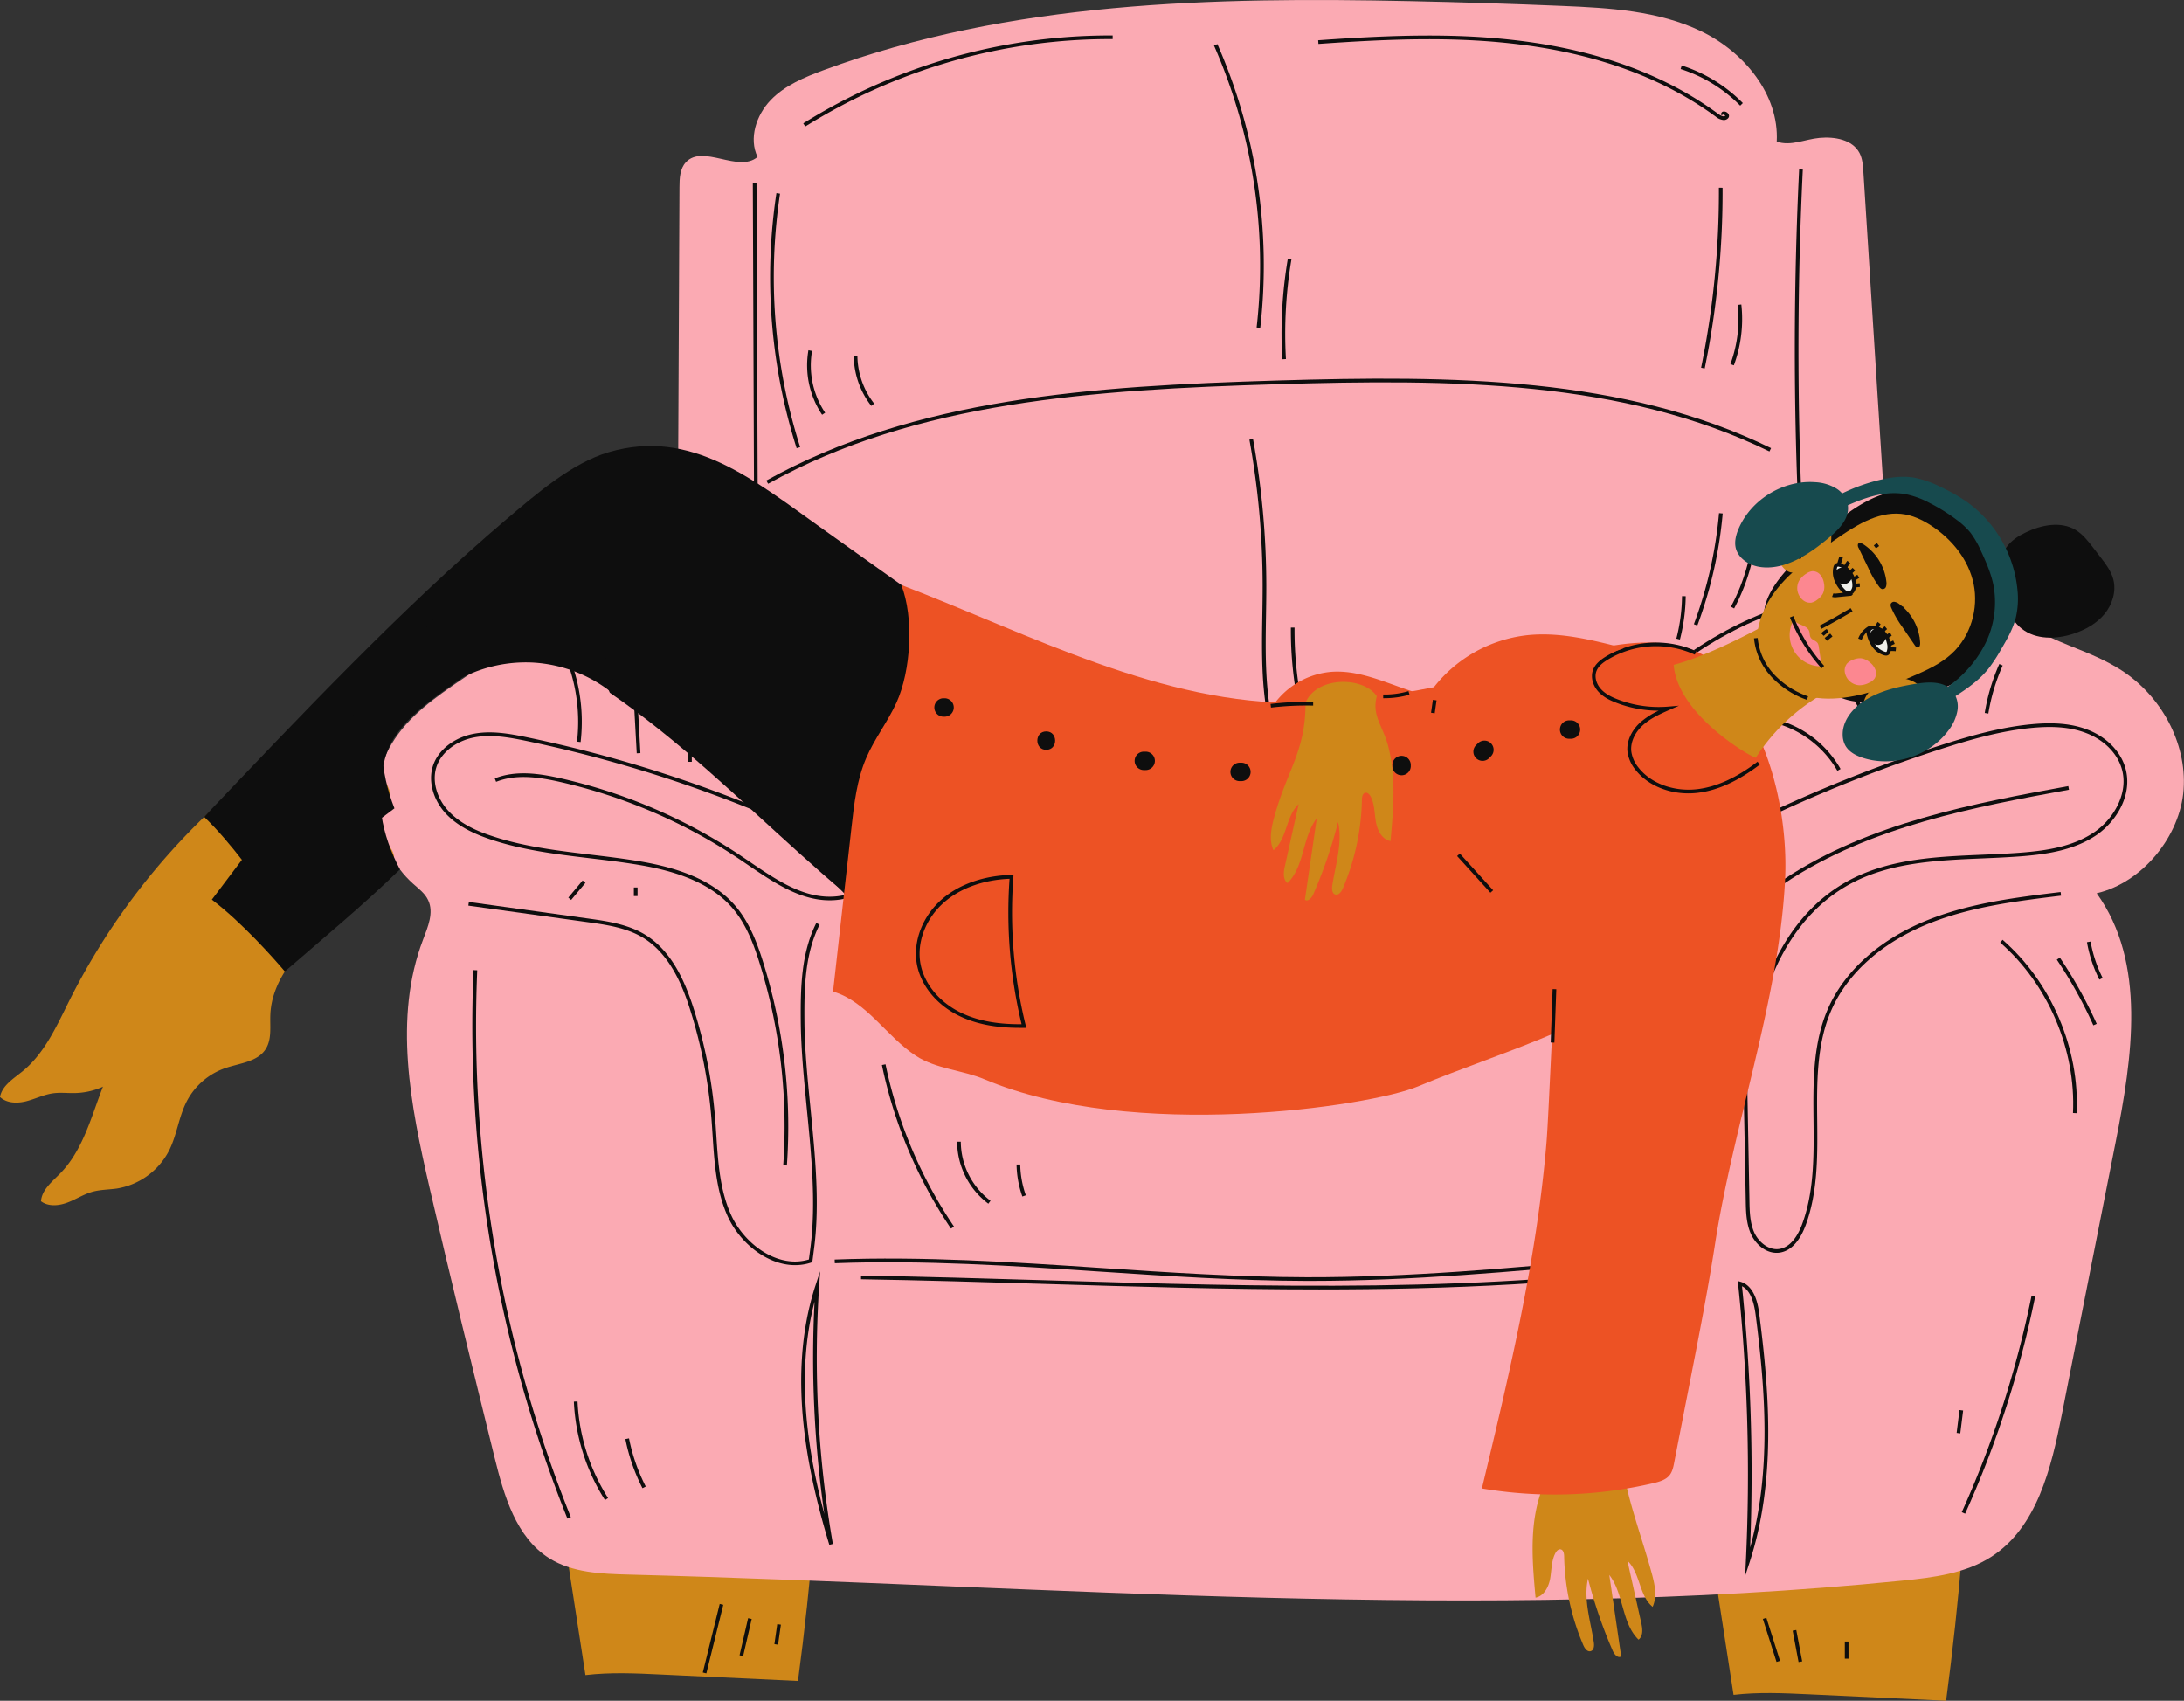 <svg xmlns="http://www.w3.org/2000/svg" width="1080" height="840.98" viewBox="0 0 1080 840.98"><rect x="0" y="0" width="1080" height="840.98" fill="#333333" stroke="none"/><g id="Слой_2" data-name="Слой 2"><g id="people09_253781314"><g id="people09_253781314-2" data-name="people09_253781314"><path d="M326.8 828l67.8 3.19q4.95-37 8-74.32c-41.4-3.5-83.17-7-124.4-1.81l11.31 73.23C301.87 826.82 314.37 827.4 326.8 828z" fill="#cf8719"/><path d="M894.55 837.79l67.8 3.19q4.95-37.05 8-74.32c-41.41-3.5-83.18-7-124.41-1.81l11.31 73.22C869.62 836.62 882.12 837.21 894.55 837.79z" fill="#cf8719"/><path d="M339.15 80.26C336.22 83.44 336 88.2 336 92.52l-.93 196.61c-38.21 2-74.72 25-106.36 46.56-13.24 9-26.9 18.45-35.08 32.21-12.88 21.67-8.22 52.17 10.56 69 2.8 2.51 6 4.86 7.56 8.27 2.86 6.08-.13 13.12-2.53 19.4-14.79 38.74-6.19 82.05 3.13 122.46 10.28 44.6 21.23 89.05 32.17 133.49 4.67 18.94 10.64 39.76 27.2 50.07 11.47 7.14 25.71 7.65 39.21 8 210 5.52 420.72 24 629.77 3 15.29-1.54 31.18-3.5 44.09-11.85 22.49-14.54 29.53-43.66 34.72-69.93l26.73-135.29c8.21-41.51 15.32-88.51-9.43-122.82 22.61-5.21 41.44-28.32 43-51.47s-11.27-46.2-30.76-58.79c-7.84-5.07-16.56-8.56-25.22-12-29.84-11.93-57.38-31.37-89.51-31.73q-6.43-101.4-12.88-202.81c-.21-3.18-.44-6.47-1.92-9.28-3.48-6.61-12.3-8.13-19.74-7.44s-14.1 4.23-21.18 1.86c1.26-23.38-16.33-44.5-37.45-54.62S796 3.91 772.6 2.93Q735.25 1.37 697.86.57c-98.07-2.11-198.48.1-290.51 34.09C397.79 38.19 388 42.25 381 49.6s-10.81 18.82-6.39 28C365.13 85.68 347.57 71.11 339.15 80.26z" fill="#fbaab3"/><path d="M372.68 90.47h1.82v207.14H372.68z" transform="translate(-0.75 1.46) rotate(-0.22)" fill="#0e0e0e"/><path d="M889.68 83.77a1848.36 1848.36.0 0 0 1.48 204.53l1.82-.11A1844.92 1844.92.0 0 1 891.5 83.85z" fill="#0e0e0e"/><path d="M443.1 428.53c-8.87 7-18.57 13.6-29.44 14.7-15.5 1.57-29.36-7.87-42.76-17l-3.61-2.45A265.54 265.54.0 0 0 277.92 385c-11-2.53-22.68-4.29-33.26-.1l.67 1.69c10.12-4 21.45-2.28 32.18.18a263.81 263.81.0 0 1 88.76 38.48l3.61 2.45c12.64 8.61 25.68 17.49 40.34 17.49a34.14 34.14.0 0 0 3.62-.18c11.34-1.14 21.3-7.92 30.38-15.08s18.3-15.16 24.62-25.6c6.92-11.43 8.88-24.06 5.37-34.64-3.79-11.45-13.43-19.73-23.29-27A321.78 321.78.0 0 0 343.25 291.1l-.48 1.76a320 320 0 0 1 107.08 51.36c9.61 7.06 19 15.1 22.63 26.07 3.34 10.08 1.44 22.15-5.2 33.13C461.11 413.61 452 421.51 443.1 428.53z" fill="#0e0e0e"/><path d="M4e2 622.78c-15.33 4.7-31.78-7.54-38.35-21.77-5.64-12.25-6.55-26.17-7.43-39.64-.2-3.06-.39-6.12-.65-9.16A243.92 243.92.0 0 0 343.41 5e2c-4.14-13.32-10.71-29.69-24.82-38.08-8.47-5-18.67-6.47-27.67-7.72L231.86 446l-.26 1.81L290.67 456c8.83 1.23 18.83 2.63 27 7.48 13.58 8.08 20 24.05 24 37.06a242.88 242.88.0 0 1 10.07 51.78c.25 3 .45 6.08.65 9.13.88 13.63 1.8 27.73 7.59 40.28 5.86 12.7 19.28 23.85 33.17 23.85a25 25 0 0 0 8-1.29l.54-.18.93-7.23c2.81-22 .45-45.79-1.82-68.8-1.43-14.38-2.9-29.26-3-43.2-.14-17 .32-33.44 7.5-47.67l-1.63-.82c-7.36 14.6-7.83 31.28-7.69 48.51.12 14 1.6 28.93 3 43.36 2.26 22.91 4.61 46.6 1.82 68.39z" fill="#0e0e0e"/><path d="M804.62 350.68c32.82-31.5 66.4-49.69 99.82-54.06l-.23-1.81c-33.82 4.43-67.75 22.78-100.85 54.56-6.29 6-13.33 13.23-17.3 22.24-4.29 9.73-3.9 20.34 1 27.68 3.63 5.42 9.3 8.81 14.79 12.09 2.3 1.38 4.68 2.8 6.85 4.34 5.1 3.62 9.54 8.26 13.82 12.74 2.46 2.57 5 5.22 7.65 7.68 8.74 8.1 17.37 12.2 25.66 12.2.47.0.94.0 1.41.0 8.8-.5 16.32-5.57 23.6-10.48l2.35-1.57c41.76-27.79 93.91-37.35 139.92-45.79l-.33-1.79c-46.18 8.47-98.53 18.07-140.6 46.06l-2.36 1.58c-7.07 4.77-14.38 9.7-22.68 10.17S840.3 443 831.44 434.8c-2.62-2.41-5.13-5.05-7.57-7.59-4.35-4.55-8.84-9.25-14.08-13-2.24-1.59-4.65-3-7-4.42-5.56-3.32-10.82-6.46-14.22-11.54-4.58-6.84-4.91-16.77-.87-25.94C791.56 363.64 798.46 356.6 804.62 350.68z" fill="#0e0e0e"/><path d="M879.77 617.59c-5.19.73-10-3.39-12.13-7.83-2.32-4.92-2.43-10.75-2.53-15.9L862.54 457.6h-1.82l2.57 136.25c.1 5.34.22 11.38 2.71 16.65 2.12 4.49 6.83 9 12.52 9a11.15 11.15.0 0 0 1.51-.1c6.83-1 10.75-7.83 12.83-13.43 6.12-16.47 5.93-34.55 5.76-52.05-.19-18.69-.39-38 7.25-55 8.19-18.22 25.39-33.29 48.44-42.43 20.7-8.22 43.17-10.95 64.9-13.6l-.22-1.8c-21.85 2.65-44.43 5.4-65.35 13.7-23.49 9.33-41 24.73-49.43 43.38-7.8 17.37-7.61 36.9-7.42 55.79.18 17.33.36 35.24-5.64 51.4C889.24 610.46 885.72 616.75 879.77 617.59z" fill="#0e0e0e"/><path d="M770.55 390.68l.2-1.81a1124.48 1124.48.0 0 0-288.44 5.94l.27 1.8A1122.64 1122.64.0 0 1 770.55 390.68z" fill="#0e0e0e"/><path d="M543.73 628.75c33.52 2.23 68.17 4.53 102.31 4.62h2.12c49.81.0 100.13-4.61 148.82-9.08 15.86-1.46 32.27-3 48.22-5.84l-.32-1.79c-15.88 2.86-32.24 4.36-48.08 5.82-49.33 4.52-100.32 9.2-150.76 9.07-34.08-.09-68.7-2.39-102.19-4.62-42.94-2.85-87.35-5.79-131.1-4.12l.07 1.82C456.47 623 500.83 625.9 543.73 628.75z" fill="#0e0e0e"/><path d="M405.56 628.61l-2.25 6.86c-14.91 45.46-3.27 95 6.79 128.4l1.76-.42a538.14 538.14.0 0 1-6.78-127.63zm2.1 120.06c-8-29.94-14.42-68.48-4.86-105A540 540 0 0 0 407.66 748.67z" fill="#0e0e0e"/><path d="M863 779.21l2.1-6.43c13.07-40 10.07-82.71 4.88-122.9-.44-3.45-1.8-14-9.34-16.1l-1.29-.37.14 1.34a907.14 907.14.0 0 1 3.83 137.7zM861.43 636c3.53 1.77 5.73 6.4 6.73 14.08 4.86 37.66 7.79 77.52-2.72 115.17A908.33 908.33.0 0 0 861.43 636z" fill="#0e0e0e"/><path d="M875 223.23l.8-1.64c-72.61-35.47-157.14-36.05-244.63-33.43-90.94 2.73-178.65 8.56-252.22 49.45l.89 1.59C453 198.51 540.49 192.7 631.19 190 718.44 187.36 802.74 187.94 875 223.23z" fill="#0e0e0e"/><path d="M234.71 364.6c8.36-1.55 17 0 25.81 1.82a651.31 651.31.0 0 1 171.2 61.72l.85-1.61a652.92 652.92.0 0 0-171.68-61.9c-9-1.88-17.82-3.43-26.51-1.82C224.44 364.66 216.43 371 214 379c-2.31 7.51.27 16.71 6.58 23.43s15.24 10.33 21.38 12.43c16.12 5.51 33.32 7.57 49.95 9.55 7.67.92 15.6 1.86 23.32 3.14 14.23 2.35 34.57 7.12 46.87 21.37 6.95 8.05 10.7 18.2 13.73 28a270.53 270.53.0 0 1 11.48 99.27l1.81.13a272.13 272.13.0 0 0-11.55-99.93c-3.08-10-6.93-20.33-14.09-28.63-12.69-14.7-33.45-19.59-47.95-22-7.76-1.28-15.71-2.23-23.4-3.15-16.54-2-33.65-4-49.58-9.46-6-2-14.57-5.5-20.64-12-5.87-6.25-8.3-14.74-6.17-21.64C218 372.19 225.43 366.33 234.71 364.6z" fill="#0e0e0e"/><path d="M1035.8 411.37c-10.51 7.23-23.64 9.17-35.11 10.13-6.76.56-13.75.85-20.52 1.14-22.19.95-45.14 1.92-65 12.26-35.36 18.45-49.25 60.8-50.46 94.29l1.82.06c1.19-33 14.82-74.65 49.48-92.74 19.46-10.15 42.21-11.11 64.2-12.05 6.78-.29 13.79-.59 20.59-1.15 11.71-1 25.13-3 36-10.44 9.55-6.57 18.07-19.76 14.19-33.19-2.41-8.34-9.52-15.45-19-19-7.4-2.79-16-3.62-27.1-2.59-15.91 1.47-31.41 6-45.8 10.6a710.05 710.05.0 0 0-115.87 49.07l.86 1.6a709 709 0 0 1 115.57-48.94c14.28-4.6 29.67-9.06 45.4-10.52 10.82-1 19.17-.21 26.3 2.48 9 3.38 15.65 10 17.9 17.84C1052.74 392.19 1045.12 405 1035.8 411.37z" fill="#0e0e0e"/><path d="M383.94 95.49a279.43 279.43.0 0 0 10 126.14l1.74-.55a277.54 277.54.0 0 1-9.95-125.32z" fill="#0e0e0e"/><path d="M399.77 173.2a43.94 43.94.0 0 0 6.77 31.89l1.51-1a42.1 42.1.0 0 1-6.48-30.56z" fill="#0e0e0e"/><path d="M424 176.14h-1.82a41 41 0 0 0 8.68 24.56l1.43-1.12A39.17 39.17.0 0 1 424 176.14z" fill="#0e0e0e"/><path d="M623.2 162.14A272.74 272.74.0 0 0 602 21.8l-1.67.73a270.86 270.86.0 0 1 21.07 139.4z" fill="#0e0e0e"/><path d="M636.82 128a223 223 0 0 0-2.74 49.64l1.82-.1a220.65 220.65.0 0 1 2.72-49.24z" fill="#0e0e0e"/><path d="M626.2 289.47a408.74 408.74.0 0 0-6.58-72.4l-1.79.32a408 408 0 0 1 6.55 72.08c0 4.91-.07 9.92-.15 14.77-.31 18.95-.63 38.54 4.2 57.15l1.76-.46c-4.76-18.36-4.45-37.83-4.14-56.66C626.13 299.41 626.21 294.39 626.2 289.47z" fill="#0e0e0e"/><path d="M640.16 310.33h-1.82a187.15 187.15.0 0 0 4 39.78l1.78-.38A184.76 184.76.0 0 1 640.16 310.33z" fill="#0e0e0e"/><path d="M658.11 334.14a11.92 11.92.0 0 0 3 10.71l1.31-1.27a10.18 10.18.0 0 1-2.55-9.05z" fill="#0e0e0e"/><path d="M850 92.83a433.13 433.13.0 0 1-8.8 89l1.78.37a435.43 435.43.0 0 0 8.84-89.36z" fill="#0e0e0e"/><path d="M857.4 180.65a65.91 65.91.0 0 0 3.7-30.1l-1.81.2a64.11 64.11.0 0 1-3.6 29.27z" fill="#0e0e0e"/><path d="M550.22 17.54h-2.17A286.37 286.37.0 0 0 397.22 61l1 1.54a284.25 284.25.0 0 1 152-43.21z" fill="#0e0e0e"/><path d="M849.63 56.29C824.29 37.6 792.21 25.56 754.3 20.51c-32-4.27-64.12-3.33-102.46-.6l.13 1.81c38.22-2.72 70.21-3.66 102.08.59 37.62 5 69.41 16.94 94.5 35.45a6.9 6.9.0 0 0 3.87 1.6 2.82 2.82.0 0 0 2.05-.82 1.68 1.68.0 0 0 .17-2.29 2.56 2.56.0 0 0-2.85-1 1.34 1.34.0 0 0-.53 1.76l1.69-.67a.53.53.0 0 1-.13.38.79.79.0 0 1-.34.19 2.31 2.31.0 0 1 .72.32C852.29 58.13 850.23 56.74 849.63 56.29z" fill="#0e0e0e"/><path d="M831.62 32.39l-.55 1.74a72.23 72.23.0 0 1 29.47 18.11l1.3-1.28A74.11 74.11.0 0 0 831.62 32.39z" fill="#0e0e0e"/><path d="M867.21 256.64A94.62 94.62.0 0 1 855.94 3e2l1.6.87A96.7 96.7.0 0 0 869 256.67z" fill="#0e0e0e"/><path d="M850.07 253.74a210 210 0 0 1-12.44 54.91l1.71.64a211.58 211.58.0 0 0 12.54-55.39z" fill="#0e0e0e"/><path d="M831.77 294.77a88.3 88.3.0 0 1-2.8 21l1.76.46a89.88 89.88.0 0 0 2.86-21.41z" fill="#0e0e0e"/><path d="M910.17 380.25a51.7 51.7.0 0 0-36.42-25.47l-.29 1.8a50.52 50.52.0 0 1 35.12 24.56z" fill="#0e0e0e"/><path d="M921.64 344.28h1.82v20.85H921.64z" transform="translate(-58.92 471.46) rotate(-27.81)" fill="#0e0e0e"/><path d="M952.92 341.32h1.82v15.79H952.92z" transform="translate(-48.25 183.14) rotate(-10.7)" fill="#0e0e0e"/><path d="M988.67 328.34a98.2 98.2.0 0 0-7.21 24.2l1.79.29a96.44 96.44.0 0 1 7.09-23.75z" fill="#0e0e0e"/><path d="M287.12 366.93A86.62 86.62.0 0 0 280 321.19l-1.66.75a84.76 84.76.0 0 1 7 44.78z" fill="#0e0e0e"/><path d="M314.15 347.02h1.82v25.46H314.15z" transform="translate(-19.21 17.78) rotate(-3.14)" fill="#0e0e0e"/><path d="M340.28 359.75h1.82v16.95H340.28z" fill="#0e0e0e"/><path d="M385.24 367.74l-.51-1.75a34 34 0 0 0-20.54 17.27l1.63.81A32.09 32.09.0 0 1 385.24 367.74z" fill="#0e0e0e"/><path d="M279.76 439.24h11.03v1.82H279.76z" transform="translate(-235.44 377.16) rotate(-50.15)" fill="#0e0e0e"/><path d="M313.45 438.84h1.82v4.24H313.45z" fill="#0e0e0e"/><path d="M234.14 479.69A655.5 655.5.0 0 0 280.6 750.91l1.69-.68A653.7 653.7.0 0 1 236 479.77z" fill="#0e0e0e"/><path d="M285.6 693l-1.82.08a99.19 99.19.0 0 0 15.39 48.66l1.53-1A97.38 97.38.0 0 1 285.6 693z" fill="#0e0e0e"/><path d="M311.05 711.23l-1.79.36a93 93 0 0 0 8.45 24.29l1.62-.83A91 91 0 0 1 311.05 711.23z" fill="#0e0e0e"/><path d="M690 487v-1.82l-182.58 2.9c-28.86.45-58.71.93-87.59-4.35l-.33 1.8c20.8 3.79 42.05 4.63 63.06 4.63 8.35.0 16.66-.13 24.89-.26z" fill="#0e0e0e"/><path d="M723.69 474.45h1.82v12.15H723.69z" transform="matrix(0.81, -0.58, 0.58, 0.81, -144.37, 509.48)" fill="#0e0e0e"/><path d="M747.03 474.39h1.82v7.99H747.03z" transform="translate(-119.19 669.05) rotate(-45)" fill="#0e0e0e"/><path d="M779.55 480.8a6.25 6.25.0 0 0 2.5-.51l-.74-1.67a5.48 5.48.0 0 1-7.24-4.5l-1.82.08a6.92 6.92.0 0 0 3.4 5.45A7.47 7.47.0 0 0 779.55 480.8z" fill="#0e0e0e"/><path d="M798.35 471.71h20.56v1.82H798.35z" transform="translate(-98.96 241.24) rotate(-16)" fill="#0e0e0e"/><path d="M335.14 809.4h34.94v1.82H335.14z" transform="translate(-518.61 958.35) rotate(-76.13)" fill="#0e0e0e"/><path d="M359.31 808.66h18.84v1.82H359.31z" transform="translate(-503.02 986.84) rotate(-77.01)" fill="#0e0e0e"/><path d="M379.57 807.29h9.99v1.82H379.57z" transform="translate(-469.77 1075.03) rotate(-81.9)" fill="#0e0e0e"/><path d="M875.06 799.75h1.82v22.33H875.06z" transform="translate(-204.35 303.16) rotate(-17.62)" fill="#0e0e0e"/><path d="M887.95 805.97h1.82v15.79H887.95z" transform="translate(-135.57 179.06) rotate(-10.69)" fill="#0e0e0e"/><path d="M912.27 811.69h1.82v8.47H912.27z" fill="#0e0e0e"/><path d="M1026.92 550.45c1.5-31.92-12.53-64.77-36.63-85.75l-1.19 1.37c23.68 20.62 37.48 52.92 36 84.29z" fill="#0e0e0e"/><path d="M1018.62 473.53l-1.52 1A218.38 218.38.0 0 1 1035.17 507l1.66-.75A221.35 221.35.0 0 0 1018.62 473.53z" fill="#0e0e0e"/><path d="M1033.81 465.57l-1.79.32a66.49 66.49.0 0 0 6.13 18.51l1.63-.82A64.67 64.67.0 0 1 1033.81 465.57z" fill="#0e0e0e"/><path d="M1004.61 640.73a503.43 503.43.0 0 1-34.51 107l1.66.75a504.8 504.8.0 0 0 34.63-107.35z" fill="#0e0e0e"/><path d="M963.44 702.05h11.39v1.82H963.44z" transform="translate(151.97 1577.96) rotate(-82.91)" fill="#0e0e0e"/><path d="M844 625.55l-.27-1.8c-107.84 15.89-219 12.55-326.4 9.32-30-.9-61.06-1.83-91.54-2.33v1.82c30.47.5 61.5 1.43 91.51 2.33 44.54 1.34 89.7 2.7 135 2.7C716.39 637.59 780.76 634.87 844 625.55z" fill="#0e0e0e"/><path d="M437.9 526.27l-1.78.36a226.47 226.47.0 0 0 34.14 80.87l1.5-1A224.85 224.85.0 0 1 437.9 526.27z" fill="#0e0e0e"/><path d="M489.82 593.74a36.78 36.78.0 0 1-14.7-29.2H473.3a38.57 38.57.0 0 0 15.44 30.66z" fill="#0e0e0e"/><path d="M504.52 575.82h-1.82a49.69 49.69.0 0 0 2.87 15.83l1.72-.61A47.79 47.79.0 0 1 504.52 575.82z" fill="#0e0e0e"/><path d="M652.84 445.73l.65-1.7a284.13 284.13.0 0 0-136-16.62l.22 1.81A282.29 282.29.0 0 1 652.84 445.73z" fill="#0e0e0e"/><path d="M630.59 418.9h34.15v1.82H630.59z" transform="translate(-53.91 98.1) rotate(-8.32)" fill="#0e0e0e"/><path d="M680.14 370.47a214.61 214.61.0 0 0 25-.84c5.38-.57 11-1.59 15.16-5s6.19-10 3-14.4c-2.9-4-8.49-4.56-13.35-5.4-17.58-3-33.88-13.95-51.66-12.62a39.09 39.09.0 0 0-31.55 21.32c6.35 7.25 15.38 11.74 24.72 14.1S670.51 370.34 680.14 370.47z" fill="#ed5224"/><path d="M759.34 790c4.2-.79 6.53-5.39 7.25-9.59s.57-8.71 2.59-12.48c.53-1 1.45-2 2.55-1.81 1.4.24 1.72 2.06 1.75 3.48a117.56 117.56.0 0 0 9.46 43.85c.68 1.6 2 3.49 3.68 3s1.78-2.74 1.52-4.43c-1.59-10.48-5.18-21.09-2.87-31.43a235.49 235.49.0 0 0 12.26 35.74c.76 1.75 2.61 3.83 4.15 2.7q-2.94-20.13-5.87-40.26c7.23 9.36 6 23.77 14.46 32 2.39-1.79 2-5.43 1.33-8.34l-6.84-30.69c6.4 6 5.69 17.24 12.47 22.8 2.33-5.11 1.07-11.07-.41-16.49-6.34-23.24-16-46.1-16-70.19a284.86 284.86.0 0 1-35.43 5.88c2.51 9.5-2.2 19.18-4.78 28.66C756.47 757.81 757.89 774.1 759.34 790z" fill="#cf8719"/><path d="M26 540.65c3.91-.58 7.89.0 11.84-.18a35.41 35.41.0 0 0 27.9-15.7c4.75-7.25 6.68-16.07 11.52-23.26A34 34 0 0 1 98 487.44c7.39-1.62 16.21-1.23 21-7.09 3.65-4.48 3.33-10.85 4.22-16.55 2.5-16 15.38-28.35 28.76-37.5s28.28-16.7 38.75-29.08a8 8 0 0 0 2.15-3.94c.22-1.67-.56-3.29-1.32-4.8L172.74 351A335.81 335.81.0 0 0 34.53 494.3c-6.39 12.76-12.33 26.42-23.39 35.44-4.47 3.64-10.07 7-11.14 12.69 3.3 3.15 8.51 3.25 12.93 2.13S21.52 541.32 26 540.65z" fill="#cf8719"/><path d="M238.26 308c13.37-7.66 32.89-20.27 49.18-17.47 13.19 2.27 20.53 34.38 20.72 34.2 62.52 54.44 103.58 127.59 173.5 169.73 24 14.47 54.57 27.06 78.94 13.2 15.13-8.6 23.73-25.84 26.17-43.07s-.4-34.72-3.27-51.88c-1.64-9.8-3.41-19.94-9-28.18-4.66-6.92-11.61-11.91-18.41-16.74l-148.93-106c-34.68-24.68-65.24-50.17-106.1-38.21-18.29 5.35-36 20.8-50.58 33.13-51.8 44-102.67 98-149.54 147.21 13.37 12.74 27.35 32.66 31.8 39.42 21.26-14.56 41.89-27.91 62.31-43.63-7.19-18.53-8.45-36.7-1-55.47C201 326.7 222.5 317.06 238.26 308z" fill="#0e0e0e"/><path d="M158 461.25c12.24-10.62 26.18-19.82 35.17-33.31a8 8 0 0 0 1.68-4.16 8.57 8.57.0 0 0-1.86-4.62l-23-35.11A336 336 0 0 0 49.07 542.22c-4.88 13.41-9.22 27.66-19.18 37.88-4 4.13-9.2 8.13-9.62 13.88 3.64 2.76 8.83 2.26 13.1.65s8.16-4.21 12.57-5.39c3.81-1 7.83-1 11.74-1.53a35.43 35.43.0 0 0 25.93-18.79c3.89-7.74 4.79-16.73 8.78-24.42a34 34 0 0 1 19-16.34c7.15-2.46 16-3.07 20-9.44 3.11-4.87 2.06-11.16 2.3-16.93C134.33 485.59 145.72 471.87 158 461.25z" fill="#cf8719"/><path d="M230.19 333.9c12.42-9.14 30.36-23.89 46.86-23 13.37.75 24.33 31.81 24.5 31.62C369.88 389.47 419 457.45 493.3 491.33c25.5 11.64 57.31 20.65 79.94 4.1 14-10.27 20.62-28.38 21.07-45.78s-4.37-34.45-9.17-51.17c-2.75-9.55-5.67-19.42-12.13-27-5.43-6.34-12.9-10.5-20.21-14.53q-80-44.14-160.06-88.28c-37.28-20.57-70.55-42.4-109.77-25.85-17.56 7.41-33.44 24.78-46.47 38.69-46.44 49.6-90.79 109.11-131.74 163.34 14.74 11.13 30.9 29.32 36.1 35.52 19.46-16.89 38.43-32.51 56.91-50.46-9.26-17.59-12.58-35.49-7.35-55C195.32 356.7 215.57 344.66 230.19 333.9z" fill="#0e0e0e"/><path d="M263.2 327.6a69.35 69.35.0 0 1 42.24 17.28 186.55 186.55.0 0 0-8.77-26.67c-3.3-8-7.52-16.13-14.84-20.71-10.3-6.46-24.29-3.91-34.32 3s-17 17.3-23.61 27.49c-2.5 3.83-5.1 8.12-4.44 12.65A69.33 69.33.0 0 1 263.2 327.6z" fill="#0e0e0e"/><path d="M428.37 374.76c-4.63 10.78-6 22.62-7.29 34.27l-9.14 81.28c16.72 4.9 26.36 22.21 40.94 31.74 10.14 6.63 23 7 34.17 11.73 73.11 30.76 190.2 13.44 214.25 3.38 42.29-17.68 98.11-32.39 130-65.35 24.52-25.36 21.89-78.26 31.4-112.23 5.14-18.31-14.37-36.62-33-40.45s-37.86.76-56.3 5.42c-42.81 10.83-86 22.3-130.14 23-68.5 1-133.62-33.75-197.57-58.31 6.35 16.17 4.79 42.43-2.4 58.24C439 356.89 432.46 365.23 428.37 374.76z" fill="#ed5224"/><path d="M825.57 729.49c1.41-1.75 1.89-4 2.32-6.26q4-20.64 8.05-41.26c4.37-22.38 8.74-44.77 12.23-67.29 9.15-58.94 31.41-119.63 34.54-179.19 1.41-26.72-4.85-60.14-19.31-82.81-51.4 38.21-83.76 49.64-92.75 113.05-2.26 15.92-4.59 83.47-5.93 99.5C759.87 623 746.32 679.61 732.81 736a215.81 215.81.0 0 0 85-2.66C820.66 732.63 823.71 731.78 825.57 729.49z" fill="#ed5224"/><path d="M802.29 332.18c8.91-2.27 19-5.6 22.51-14.1-13.42-5.65-28.61-6-42.93-3.37S754 323 740.72 329q-14.12 6.44-27.88 13.57c-3.51 1.82-7.33 4.06-8.4 7.87 11.18 1.1 22.39-1.07 33.39-3.36Q770.21 340.36 802.29 332.18z" fill="none"/><path d="M898.38 337.75c4.46 3.26 9.08 6.5 14.36 8.11 7.37 2.26 15.29 1.17 22.92.06 7-1 13.93-2 20.64-4.09a69 69 0 0 0 25.2-14.05c7.89-6.91 14.35-16.14 15.44-26.57.7-6.79-.91-13.62-3.1-20.09-2.79-8.27-6.59-16.28-12.08-23.07s-12.74-12.3-21.09-14.83a44.11 44.11.0 0 0-16-1.56 55 55 0 0 0-18.84 4.87c-8.26 3.8-15.43 9.57-22.51 15.28-3.3 2.66-4.51 6.07-7.81 8.73-8.86 7.16-20.8 19-22.88 30.16-1.57 8.43 1.9 12.76 6.94 19.69S891.47 332.69 898.38 337.75z" fill="#0e0e0e"/><path d="M904 345.46c14.26.08 28.28-5.3 41.65-11 6.87-2.94 13.83-6.09 19.34-11.1 9.66-8.78 13.43-22.52 11-34.48S965.42 266.77 955.15 260c-4.49-2.95-9.54-5.37-15.08-5.91-11.93-1.17-23.32 6.29-33.41 13.35-10.34 7.23-20.9 14.63-28.5 24.53s-11.81 22.94-7.75 33.92C875.09 338.57 889.74 345.38 904 345.46z" fill="#cf8719"/><path d="M885.4 283a11.22 11.22.0 0 0 6.92-.78 22.32 22.32.0 0 0 10.38-7.62 14.85 14.85.0 0 0 2.45-12.41c-1.2-4.19-4.93-7.7-9.27-8.1a12.76 12.76.0 0 0-7.07 1.64A19 19 0 0 0 879 273.58C879.36 277.62 881.51 281.94 885.4 283z" fill="#cf8719"/><path d="M947.19 357a12.81 12.81.0 0 0 5-5.31c1.83-3.95.66-8.94-2.37-12.07a14.82 14.82.0 0 0-12-4.1 22.28 22.28.0 0 0-11.8 5.17 11.25 11.25.0 0 0-4.14 5.6c-1 3.92 1.66 7.94 5 10.24A19 19 0 0 0 947.19 357z" fill="#cf8719"/><path d="M893.7 260.33a28 28 0 0 1-5 15.24l1.49 1.05a29.83 29.83.0 0 0 5.37-16.24z" fill="#0e0e0e"/><path d="M892 269.09a17 17 0 0 1-7 .72l-.2 1.81a18.43 18.43.0 0 0 7.73-.8z" fill="#0e0e0e"/><path d="M937.48 345.61a41.27 41.27.0 0 1 9.57 2.71l.65-1.7a42.75 42.75.0 0 0-10-2.81 18.65 18.65.0 0 0-10.47 1.44l.8 1.64A16.75 16.75.0 0 1 937.48 345.61z" fill="#0e0e0e"/><path d="M936.23 345l-1-1.51a12.94 12.94.0 0 0-5.12 7.2l1.75.48A11.11 11.11.0 0 1 936.23 345z" fill="#0e0e0e"/><path d="M914.41 293.38c1.45-.19 2.29-1.77 2.48-3.22.4-3.13-1.17-6.25-3.41-8.48a7.86 7.86.0 0 0-4.25-2.4 1.66 1.66.0 0 0-.94.09 1.74 1.74.0 0 0-.73 1.1 10.06 10.06.0 0 0 .63 6.67 15.06 15.06.0 0 0 3.25 4.83A3.79 3.79.0 0 0 914.41 293.38z" fill="#efefea"/><path d="M914.12 294.31h.41c1.93-.26 3-2.2 3.26-4a11.39 11.39.0 0 0-3.67-9.24 8.58 8.58.0 0 0-4.77-2.66 2.56 2.56.0 0 0-1.47.18 2.53 2.53.0 0 0-1.19 1.65 11 11 0 0 0 .66 7.28 16.21 16.21.0 0 0 3.45 5.13A4.79 4.79.0 0 0 914.12 294.31zm-5.69-13.58c.14-.47.26-.54.43-.56h.24a6.83 6.83.0 0 1 3.73 2.15 9.56 9.56.0 0 1 3.16 7.72c-.15 1.12-.77 2.31-1.7 2.43-.06.0-.17.0-.17.0a3.23 3.23.0 0 1-2-1.16 14.23 14.23.0 0 1-3.05-4.54A9.27 9.27.0 0 1 908.43 280.73z" fill="#0e0e0e"/><path d="M912.82 288.7a4.55 4.55.0 0 0 3.11-3.82c.21-4.06-5.84-5.8-8.07-2.53a3.59 3.59.0 0 0-.29 3.21C908.37 287.81 910.4 289.59 912.82 288.7z" fill="#0e0e0e"/><path d="M914.8 292.83l-6.58.64a3.76 3.76.0 0 1-1.61-.05l-.64 1.7a3.88 3.88.0 0 0 1.4.23c.37.0.71.0 1-.06l6.57-.65a1.35 1.35.0 0 0 1.3-.9l-1.73-.55A.68.68.0 0 1 914.8 292.83z" fill="#0e0e0e"/><path d="M907.74 276.61h4.28v1.82H907.74z" transform="translate(379.23 1067.02) rotate(-73.06)" fill="#0e0e0e"/><path d="M913.52 277.29a14.08 14.08.0 0 0-2.08 3.5l1.69.7a12 12 0 0 1 1.8-3.05z" fill="#0e0e0e"/><path d="M916.1 280.78a18.12 18.12.0 0 1-2.07 1.85l1.11 1.44a19.74 19.74.0 0 0 2.27-2z" fill="#0e0e0e"/><path d="M915.74 285.01h3.48v1.82H915.74z" transform="translate(-11.73 531.06) rotate(-32.09)" fill="#0e0e0e"/><path d="M919.64 288.42a15.18 15.18.0 0 0-3.35.52l.48 1.76a13.34 13.34.0 0 1 2.94-.46z" fill="#0e0e0e"/><path d="M932.05 323.17a1.66 1.66.0 0 0 1.28-.08 1.57 1.57.0 0 0 .53-.75 7.5 7.5.0 0 0 0-4.73c-.78-3-2.64-5.81-5.47-7-1.3-.55-3-.61-3.91.52a3.7 3.7.0 0 0-.26 3.18 14.68 14.68.0 0 0 2.49 5.08A9.75 9.75.0 0 0 932.05 323.17z" fill="#efefea"/><path d="M931.84 324.06a4 4 0 0 0 .85.11 2.08 2.08.0 0 0 1.14-.32 2.41 2.41.0 0 0 .87-1.16 8.34 8.34.0 0 0 .09-5.31 11.07 11.07.0 0 0-6-7.6c-1.88-.79-4-.49-5 .8a4.43 4.43.0 0 0-.42 4A15.71 15.71.0 0 0 926 320 10.7 10.7.0 0 0 931.84 324.06zm-6.59-12.37a1.69 1.69.0 0 1 1.37-.54 3.92 3.92.0 0 1 1.47.31 9.28 9.28.0 0 1 4.94 6.38 6.56 6.56.0 0 1 0 4.16.85.85.0 0 1-.18.33 1.51 1.51.0 0 1-.56.0 9 9 0 0 1-4.79-3.44 14 14 0 0 1-2.33-4.77A2.85 2.85.0 0 1 925.25 311.69z" fill="#0e0e0e"/><path d="M930.64 310.89a4.42 4.42.0 0 0-4.72.75c-1.92 1.6-1.41 4.17.09 5.95a3.52 3.52.0 0 0 2.84 1.31C932.67 318.61 934.16 312.68 930.64 310.89z" fill="#0e0e0e"/><path d="M925.63 310.88l-.79-1.64a11.84 11.84.0 0 0-5.94 6.5l1.7.64A10.08 10.08.0 0 1 925.63 310.88z" fill="#0e0e0e"/><path d="M928.56 307.53a8.42 8.42.0 0 0-1.5 3l1.76.48a6.65 6.65.0 0 1 1.17-2.35z" fill="#0e0e0e"/><path d="M933.19 311.08l-1.14-1.42a13.93 13.93.0 0 0-2.33 2.4l1.45 1.1A12.43 12.43.0 0 1 933.19 311.08z" fill="#0e0e0e"/><path d="M934.62 312.78a11.79 11.79.0 0 0-2.84 2.11l1.29 1.28a10.34 10.34.0 0 1 2.41-1.79z" fill="#0e0e0e"/><path d="M933.7 317.2h3.01v1.82H933.7z" transform="translate(-47.39 419.61) rotate(-24.68)" fill="#0e0e0e"/><path d="M937.43 322l.17-1.81a18.63 18.63.0 0 0-3.88.0l.21 1.81a17.06 17.06.0 0 1 3.5.0z" fill="#0e0e0e"/><path d="M915.15 300.72c-5 3-10.14 5.93-15.34 8.62l.84 1.62c5.24-2.72 10.43-5.64 15.44-8.69z" fill="#0e0e0e"/><path d="M903.33 311a14.57 14.57.0 0 0-2.76 2.12l1.28 1.3a12.45 12.45.0 0 1 2.41-1.85z" fill="#0e0e0e"/><path d="M902.5 314.17h3.49v1.82H902.5z" transform="translate(-2.41 623.18) rotate(-37.98)" fill="#0e0e0e"/><path d="M919.46 338.84a10.62 10.62.0 0 0 5-1.34 6.58 6.58.0 0 0 2.49-1.92 4.87 4.87.0 0 0 .45-4.38 8.53 8.53.0 0 0-2.69-3.63 8.26 8.26.0 0 0-4.53-2.08 9 9 0 0 0-4.15.87 6.91 6.91.0 0 0-2.73 1.82 5.45 5.45.0 0 0-1.06 4A7.69 7.69.0 0 0 919.46 338.84z" fill="#fc8790"/><path d="M895.71 298a7.06 7.06.0 0 0 2.94-1.45 9.11 9.11.0 0 0 2.83-3.16 8.27 8.27.0 0 0 .47-5 8.53 8.53.0 0 0-1.79-4.14 4.88 4.88.0 0 0-4-1.8 6.56 6.56.0 0 0-2.91 1.18 10.8 10.8.0 0 0-3.64 3.63 7.68 7.68.0 0 0 2.13 9.62A5.43 5.43.0 0 0 895.71 298z" fill="#fc8790"/><path d="M900.88 329.47c-.5-3.21-1-6.42-1.49-9.63a4.48 4.48.0 0 0-.54-1.81c-.81-1.26-2.69-1.51-3.46-2.79-.56-.92-.38-2.11-.73-3.13-1-3.09-5.84-2.94-7.71-5.61a15.49 15.49.0 0 0 13.93 23z" fill="#fc8790"/><path d="M902.06 329.26a82.53 82.53.0 0 1-15.24-24.62l-1.7.67A84.79 84.79.0 0 0 891 317.18a83.82 83.82.0 0 0 9.76 13.29z" fill="#0e0e0e"/><path d="M946.78 318.91c.39.57.89 1.22 1.53 1.25 1 0 1.25-1.26 1.22-2.28a25.47 25.47.0 0 0-10.29-19.17 5.21 5.21.0 0 0-2.41-1.12 1.71 1.71.0 0 0-1.91 1.28 3.29 3.29.0 0 0 .32 1.66A50.8 50.8.0 0 0 940.7 310z" fill="#0e0e0e"/><path d="M929.25 290.13a3.13 3.13.0 0 0 1.27 1.11 1.7 1.7.0 0 0 2.06-1 5.18 5.18.0 0 0 .24-2.64 25.44 25.44.0 0 0-11.44-18.51c-.87-.54-2.14-.94-2.58-.09a2.33 2.33.0 0 0 .31 1.95q2.35 4.88 4.7 9.73A49.23 49.23.0 0 0 929.25 290.13z" fill="#0e0e0e"/><path d="M941.15 299.94a14.25 14.25.0 0 0-4.61 1.18l.74 1.67a12.55 12.55.0 0 1 4-1z" fill="#0e0e0e"/><path d="M939.58 304.22h4.12v1.82H939.58z" transform="translate(-47.57 340.45) rotate(-20)" fill="#0e0e0e"/><path d="M945.84 309.19v-1.82a7.07 7.07.0 0 0-3.86 1.09l1 1.54a5.33 5.33.0 0 1 2.8-.81z" fill="#0e0e0e"/><path d="M947.46 310.61a6.87 6.87.0 0 0-3.17.66l.79 1.64a4.66 4.66.0 0 1 2.32-.48z" fill="#0e0e0e"/><path d="M948.47 316.84l.77-1.65a3.24 3.24.0 0 0-3.25.31l1.07 1.47A1.45 1.45.0 0 1 948.47 316.84z" fill="#0e0e0e"/><path d="M932.09 285.7l-.72-1.67a6 6 0 0 0-3.1 3.06l1.66.75A4.21 4.21.0 0 1 932.09 285.7z" fill="#0e0e0e"/><path d="M930.21 280.12l-1.08-1.46a14.15 14.15.0 0 0-3.3 3.43l1.51 1A12.22 12.22.0 0 1 930.21 280.12z" fill="#0e0e0e"/><path d="M926.02 274.78 923.71 277.19 925.03 278.45 927.43 275.95 926.02 274.78z" fill="#0e0e0e"/><path d="M921.86 271.85h1.92v1.82H921.86z" transform="matrix(0.8, -0.61, 0.61, 0.8, 23.28, 614.55)" fill="#0e0e0e"/><path d="M868.25 374.65a97 97 0 0 1 38.89-34.53l-1.6.17c-2.37-1.46-5.25-1.8-7.9-2.67-5.42-1.79-9.78-5.78-13.94-9.69-5.42-5.1-11.14-11-11.67-18.38-12.51 6.75-30.63 15.63-44.39 19.2C829.73 354.31 867.79 375.36 868.25 374.65z" fill="#cf8719"/><path d="M893.5 346.05l.62-1.71a41.86 41.86.0 0 1-16.81-10.86 30.69 30.69.0 0 1-8.13-18l-1.81.15a32.45 32.45.0 0 0 8.59 19A43.8 43.8.0 0 0 893.5 346.05z" fill="#0e0e0e"/><path d="M999.78 310.9c7 5.47 16.94 5.25 25.37 2.52 5.84-1.89 11.47-4.95 15.42-9.66s6-11.22 4.51-17.17c-1.09-4.19-3.8-7.75-6.45-11.18l-3.57-4.63c-2.53-3.29-5.16-6.65-8.73-8.78-7.34-4.37-16.85-2.45-24.55 1.25-3.77 1.81-7.47 4.13-9.75 7.63-3.31 5.09-3 11.66-2.21 17.67C990.93 296.85 993.2 305.72 999.78 310.9z" fill="#0e0e0e"/><path d="M794.83 326.32a46.08 46.08.0 0 1 43.25-2.62l.78-1.64a47.9 47.9.0 0 0-45 2.72c-2.26 1.43-5 3.46-6.12 6.52-1.2 3.29-.24 7.4 2.46 10.48s6.16 4.58 9 5.69a57.93 57.93.0 0 0 21 3.95h0a37.28 37.28.0 0 0-9.17 5.9c-4.39 4.05-6.73 9.39-6.24 14.29a17.77 17.77.0 0 0 4 9.09c5.69 7.29 15.62 11.6 26.15 11.6a38.08 38.08.0 0 0 4.75-.29c9.8-1.21 19.79-5.77 30.53-13.92l-1.1-1.45C858.68 384.6 849 389 839.5 390.2c-11.6 1.42-23.08-2.74-29.23-10.62a16 16 0 0 1-3.6-8.15c-.43-4.34 1.69-9.11 5.66-12.76 3.59-3.3 8.16-5.44 12.92-7.52l5-2.2-5.46.46a56.29 56.29.0 0 1-24.94-3.63c-2.65-1-6-2.56-8.3-5.2s-3.1-6-2.12-8.66S792.82 327.59 794.83 326.32z" fill="#0e0e0e"/><path d="M776.85 365.3a4.55 4.55.0 0 0 0-9.1h-.91a4.55 4.55.0 1 0 0 9.1z" fill="#0e0e0e"/><path d="M736.36 374.9l.92-.92a4.55 4.55.0 0 0-6.44-6.43l-.91.91a4.55 4.55.0 0 0 6.43 6.44z" fill="#0e0e0e"/><path d="M697.64 379v-.91a4.56 4.56.0 0 0-9.11.0V379a4.56 4.56.0 0 0 9.11.0z" fill="#0e0e0e"/><path d="M654.43 385.82c.3-.3.6-.61.91-.91a4.55 4.55.0 0 0-6.44-6.44l-.91.91a4.55 4.55.0 0 0 6.44 6.44z" fill="#0e0e0e"/><path d="M613.88 386.24a4.55 4.55.0 0 0 0-9.1H613a4.55 4.55.0 0 0 0 9.1z" fill="#0e0e0e"/><path d="M566.54 380.78a4.55 4.55.0 1 0 0-9.1h-.91a4.55 4.55.0 1 0 0 9.1z" fill="#0e0e0e"/><path d="M517.37 361.66c-5.86.0-5.87 9.11.0 9.11S523.24 361.66 517.37 361.66z" fill="#0e0e0e"/><path d="M467.3 354.38a4.56 4.56.0 0 0 0-9.11h-.91a4.56 4.56.0 0 0 0 9.11z" fill="#0e0e0e"/><path d="M645.58 347.46c.07 24.08-9.11 33.23-15.44 56.47-1.48 5.42-2.74 11.38-.41 16.49 6.78-5.56 6.07-16.8 12.46-22.8q-3.42 15.35-6.83 30.69c-.65 2.91-1.06 6.55 1.33 8.34 8.47-8.26 7.22-22.67 14.46-32l-5.88 40.26c1.54 1.13 3.39-.95 4.15-2.7a234.4 234.4.0 0 0 12.26-35.74c2.32 10.34-1.27 20.95-2.87 31.43-.25 1.69-.12 3.95 1.52 4.43s3-1.4 3.69-3a117.36 117.36.0 0 0 9.45-43.85c0-1.42.36-3.24 1.75-3.48 1.11-.19 2 .83 2.56 1.81 2 3.77 1.85 8.27 2.58 12.48s3 8.8 7.25 9.59c1.46-15.89 2.88-32.18-1.32-47.57-2.58-9.48-8-14.57-5.45-24.06C674.12 334.34 651.05 334.34 645.58 347.46z" fill="#cf8719"/><path d="M755 501.41h26.42v1.82H755z" transform="translate(238.6 1251.98) rotate(-87.94)" fill="#0e0e0e"/><path d="M649.36 348.9v-1.82a149.72 149.72.0 0 0-21.07 1l.22 1.81A147.46 147.46.0 0 1 649.36 348.9z" fill="#0e0e0e"/><path d="M696.51 341.76A42.06 42.06.0 0 1 684 343.42v1.82h.62A45.29 45.29.0 0 0 697 343.51z" fill="#0e0e0e"/><path d="M755 314.11a68.24 68.24.0 0 0-45.61 25.29c-2.1 2.67-4.05 5.62-4.56 9A623.53 623.53.0 0 0 803 320.47C787.26 316.42 771.11 312.34 755 314.11z" fill="#ed5224"/><path d="M708.57 346.05 707.66 352.43 709.47 352.69 710.38 346.31 708.57 346.05z" fill="#0e0e0e"/><path d="M728.56 419.55h1.82v24.5H728.56z" transform="translate(-100.9 602.3) rotate(-42.23)" fill="#0e0e0e"/><path d="M501.19 432.62h-1c-13.35.31-25.39 4.44-33.92 11.62-10 8.42-15 21.28-12.82 32.79 2 10.32 9.65 19.72 20.55 25.14 8.23 4.09 18.13 6.08 30.26 6.08h2.11 1.14l-.27-1.11a234.31 234.31.0 0 1-6.12-73.5zm4 73.83h-.94c-11.84.0-21.48-1.93-29.45-5.89-10.39-5.17-17.71-14.08-19.58-23.85-2.07-10.87 2.72-23.06 12.21-31 8-6.74 19.26-10.69 31.79-11.17A236.08 236.08.0 0 0 505.19 506.45z" fill="#0e0e0e"/><path d="M921.46 374.82c15 4.73 32.65-1 42-13.56a22.31 22.31.0 0 0 4.47-9.67 12.35 12.35.0 0 0-2.57-10.09c-4.23-4.77-11.69-4.4-18-3.38-8.62 1.39-17.34 3.36-24.76 7.94-6.17 3.8-11.54 10.11-11.39 17.35a11.18 11.18.0 0 0 1.43 5.44C914.53 372 918 373.73 921.46 374.82z" fill="#174a4e"/><path d="M882.3 279.26c8.33-2.6 15.53-7.89 22.24-13.47 4.91-4.09 10.08-9.47 9.25-15.8a12.35 12.35.0 0 0-5.92-8.56 22.38 22.38.0 0 0-10.23-3c-15.66-1.17-31.56 8.42-37.82 22.83-1.44 3.32-2.4 7.1-1.25 10.53a11.09 11.09.0 0 0 3.17 4.65C867.1 281.33 875.39 281.42 882.3 279.26z" fill="#174a4e"/><path d="M942.52 244.39a43.83 43.83.0 0 1 11.58 4.26 89.08 89.08.0 0 1 13.22 8.2 37.46 37.46.0 0 1 7.12 6.59 45 45 0 0 1 5.19 9.07c2.56 5.5 5 11.11 6.18 17.06a46.07 46.07.0 0 1-4.5 29.53 58.2 58.2.0 0 1-20.46 22.06c1.12 2 1.15 3.48 2.27 5.5 7.29-4.56 14.73-9.24 20.13-15.94a77.29 77.29.0 0 0 6.21-9.48c2.89-4.91 5.82-9.91 7.27-15.43a41.09 41.09.0 0 0 .94-13.9 60.82 60.82.0 0 0-25.39-44 87.74 87.74.0 0 0-12.79-7.2 49.74 49.74.0 0 0-12.9-4.52c-5.89-1-11.94-.16-17.73 1.27a88.52 88.52.0 0 0-20 7.6c.06 2.48.58 4.71-.09 7.09C919.36 247.11 931 242.2 942.52 244.39z" fill="#174a4e"/></g></g></g></svg>